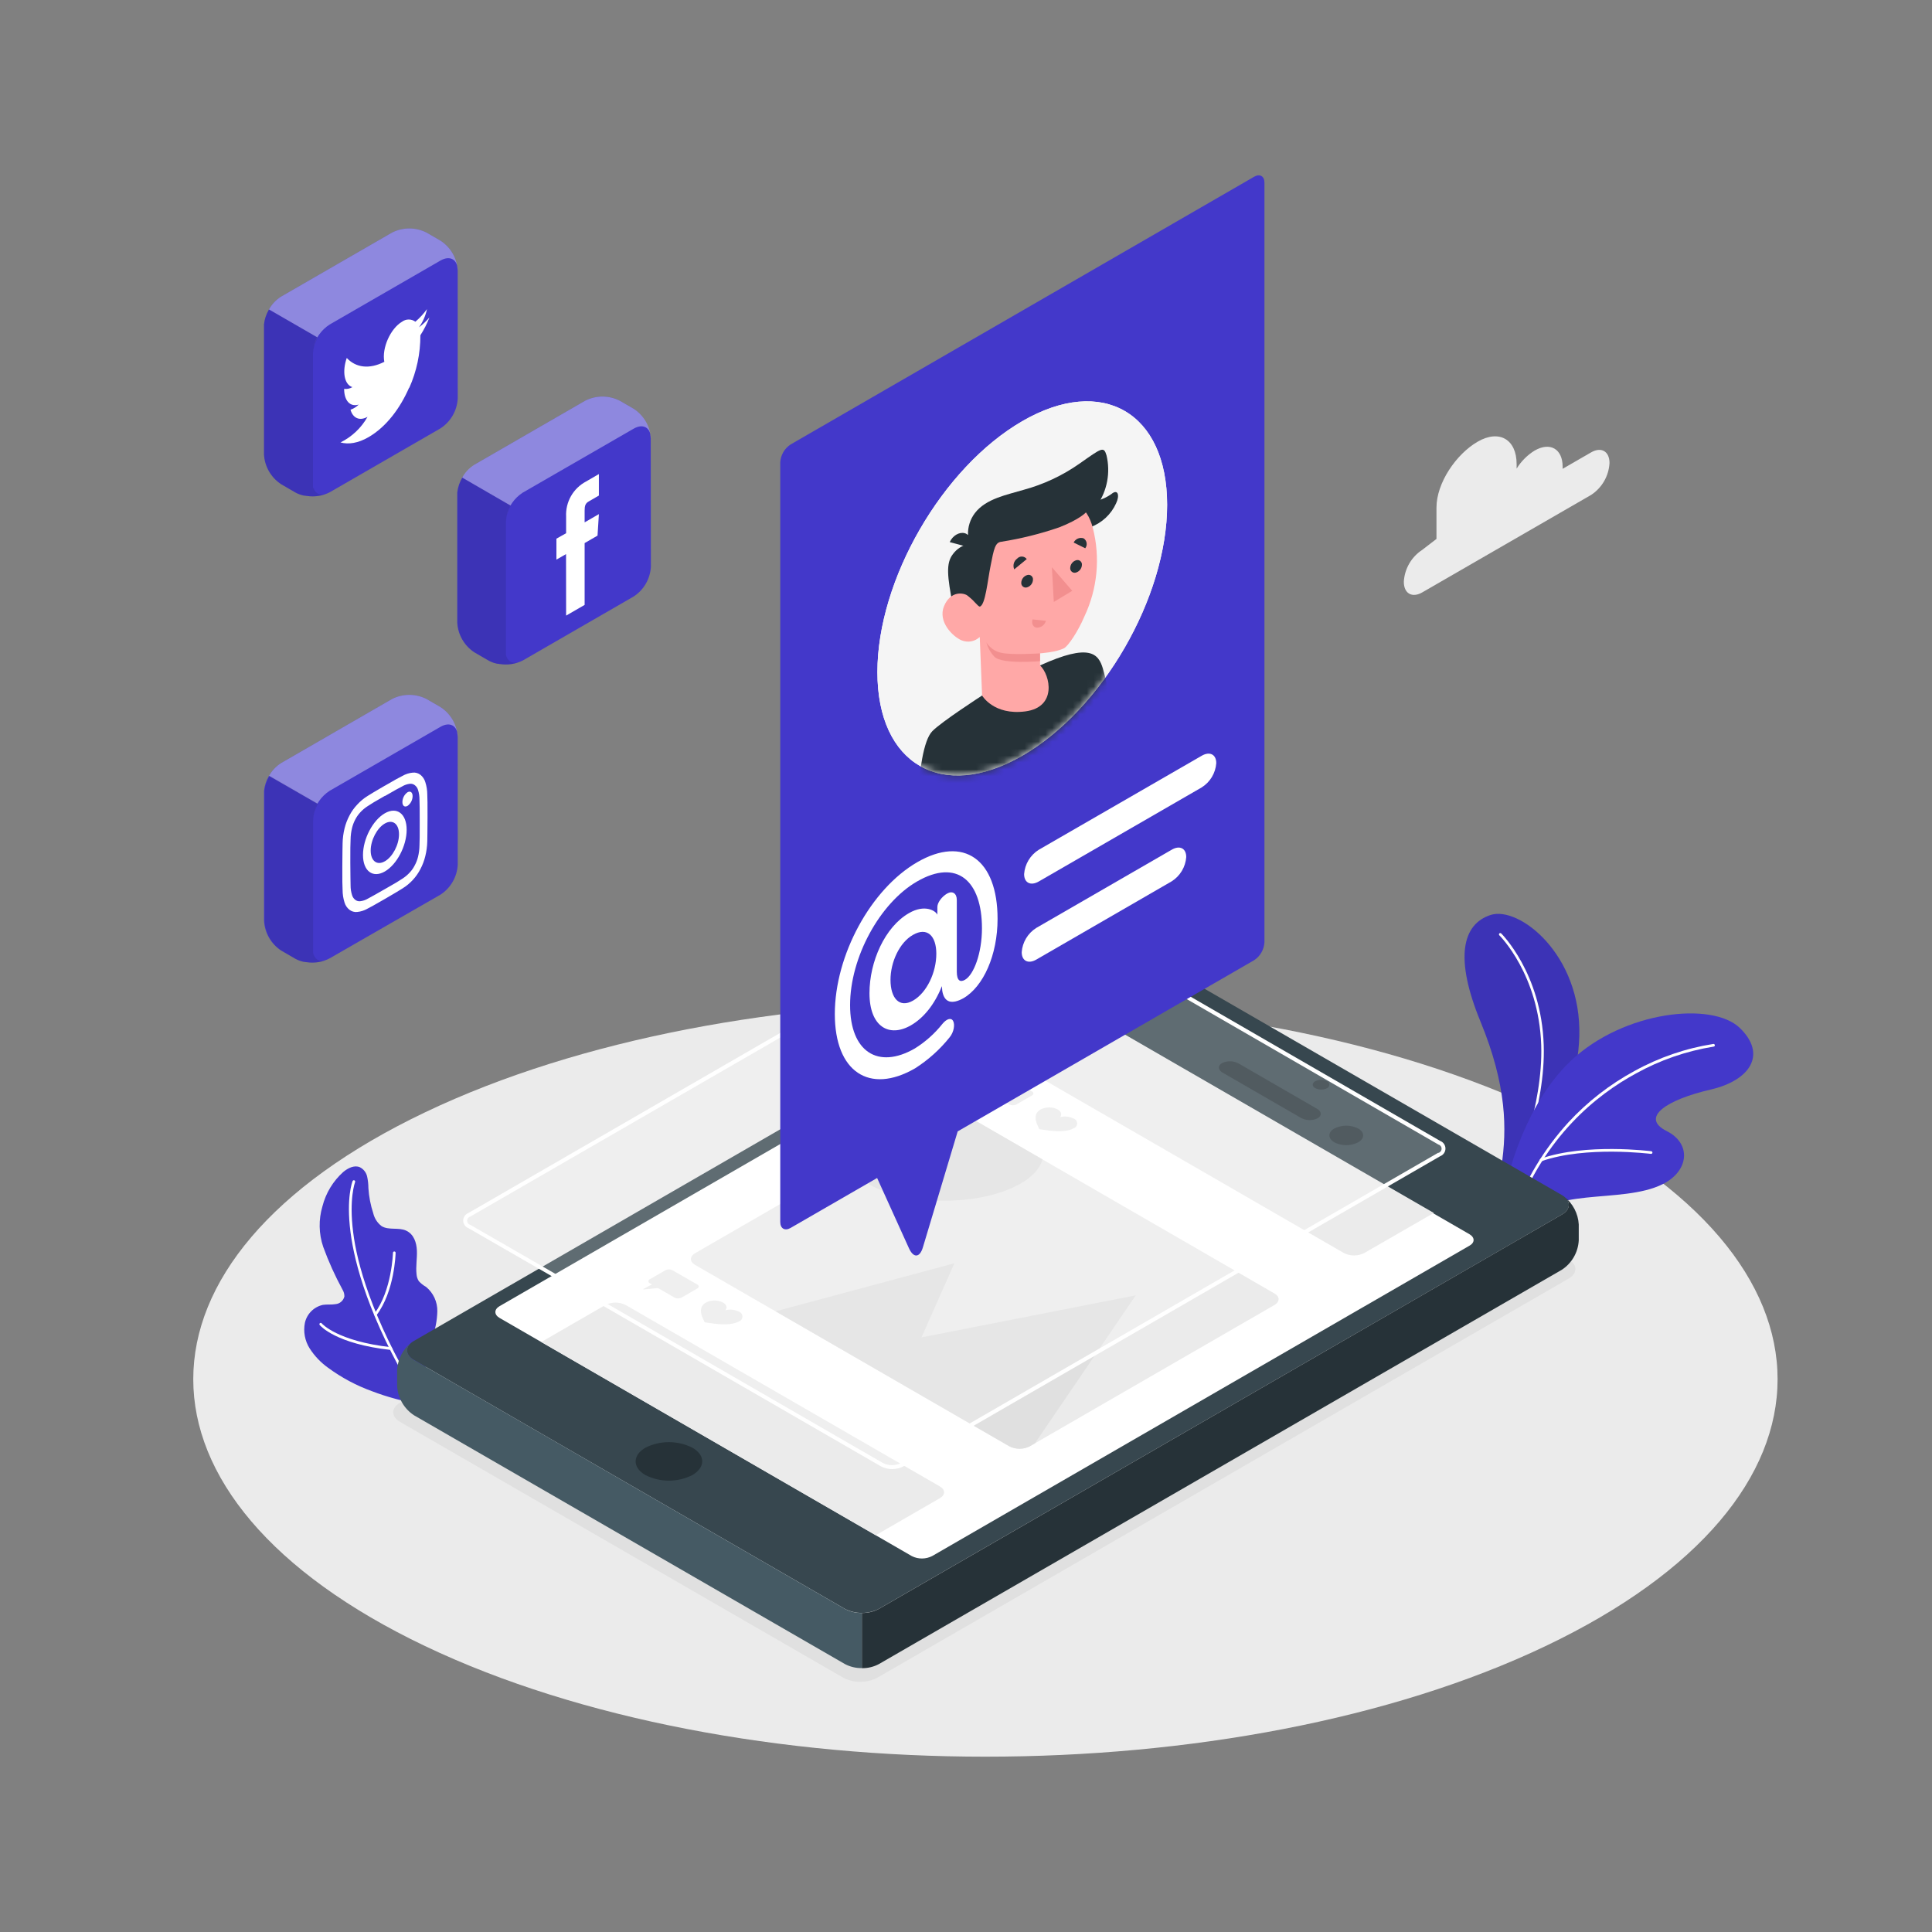 <svg width="280" height="280" viewBox="0 0 280 280" fill="none" xmlns="http://www.w3.org/2000/svg">
<rect x="0" y="0" width="280" height="280" fill="#808080" stroke="none"/>
<path d="M61.6 238.56C106.456 259.935 179.144 259.935 224 238.56C268.856 217.185 268.8 182.56 224 161.185C179.2 139.809 106.478 139.815 61.645 161.185C16.811 182.554 16.8 217.196 61.6 238.56Z" fill="#EBEBEB"/>
<path d="M206.124 79.689L208.185 78.104V73.568C208.185 69.978 211.047 65.806 214.16 64.008C217.274 62.211 219.8 63.667 219.8 67.262V67.917C220.454 66.855 221.348 65.959 222.409 65.302C224.649 64.008 226.469 65.056 226.469 67.643V67.945L230.591 65.565C232.064 64.714 233.262 65.403 233.262 67.105C233.211 68.032 232.943 68.934 232.479 69.737C232.015 70.541 231.368 71.224 230.591 71.731L206.124 85.854C204.652 86.705 203.453 86.016 203.453 84.314C203.504 83.388 203.772 82.486 204.236 81.682C204.7 80.879 205.347 80.195 206.124 79.689Z" fill="#EBEBEB"/>
<path d="M58.291 202.967C58 202.916 57.692 202.827 57.345 202.737C56.175 202.423 55.021 202.049 53.889 201.617C51.632 200.798 49.503 199.661 47.567 198.24C46.505 197.485 45.597 196.535 44.89 195.44C44.184 194.332 43.933 192.994 44.19 191.705C44.333 191.069 44.654 190.487 45.116 190.028C45.579 189.568 46.163 189.251 46.8 189.112C47.399 189.017 48.021 189.112 48.62 189.006C48.927 188.981 49.218 188.86 49.45 188.658C49.683 188.457 49.845 188.186 49.913 187.886C49.916 187.543 49.823 187.205 49.645 186.912C48.557 184.919 47.621 182.846 46.845 180.712C46.195 178.808 46.156 176.749 46.733 174.821C47.222 172.903 48.271 171.175 49.745 169.854C50.417 169.294 51.347 168.812 52.159 169.165C52.417 169.297 52.644 169.482 52.824 169.709C53.004 169.936 53.132 170.2 53.201 170.481C53.326 171.044 53.39 171.618 53.391 172.195C53.471 173.435 53.708 174.66 54.097 175.84C54.27 176.578 54.694 177.233 55.295 177.694C56.337 178.344 57.77 177.834 58.879 178.36C59.988 178.887 60.369 180.096 60.419 181.239C60.469 182.381 60.24 183.535 60.369 184.672C60.391 185.03 60.505 185.377 60.699 185.68C61.007 186.01 61.364 186.291 61.757 186.514C62.274 186.941 62.688 187.479 62.969 188.088C63.25 188.696 63.391 189.36 63.381 190.031C63.347 191.37 63.092 192.695 62.625 193.951C62.111 195.707 61.737 197.501 61.505 199.316C61.323 200.428 60.852 201.472 60.139 202.345C59.928 202.621 59.639 202.827 59.31 202.938C58.981 203.048 58.626 203.059 58.291 202.967Z" fill="#4338CA"/>
<path d="M60.151 202.037C60.118 202.037 60.085 202.028 60.057 202.011C60.028 201.995 60.005 201.971 59.988 201.942C53.453 190.921 51.387 183.16 50.799 178.585C50.155 173.601 51.062 171.265 51.101 171.17C51.11 171.147 51.124 171.125 51.141 171.107C51.159 171.089 51.18 171.074 51.203 171.064C51.226 171.054 51.251 171.048 51.276 171.048C51.302 171.047 51.327 171.052 51.35 171.061C51.374 171.07 51.395 171.084 51.413 171.101C51.432 171.119 51.446 171.14 51.456 171.163C51.467 171.186 51.472 171.211 51.473 171.236C51.473 171.262 51.469 171.287 51.459 171.31C51.459 171.349 50.552 173.696 51.185 178.59C51.745 183.121 53.839 190.815 60.319 201.752C60.332 201.773 60.34 201.797 60.344 201.823C60.348 201.848 60.346 201.873 60.34 201.898C60.334 201.922 60.323 201.945 60.308 201.965C60.292 201.985 60.273 202.002 60.251 202.015C60.22 202.03 60.185 202.038 60.151 202.037Z" fill="white"/>
<path d="M56.656 195.647C48.693 194.774 46.442 192.158 46.346 192.046C46.311 192.011 46.291 191.962 46.291 191.912C46.291 191.862 46.311 191.813 46.346 191.778C46.364 191.759 46.385 191.745 46.408 191.735C46.431 191.725 46.456 191.72 46.481 191.72C46.506 191.72 46.531 191.725 46.554 191.735C46.577 191.745 46.598 191.759 46.615 191.778C46.615 191.806 48.889 194.387 56.667 195.244C56.713 195.252 56.754 195.276 56.784 195.311C56.814 195.346 56.83 195.391 56.83 195.437C56.83 195.484 56.814 195.528 56.784 195.564C56.754 195.599 56.713 195.623 56.667 195.63L56.656 195.647Z" fill="white"/>
<path d="M54.411 190.686C54.368 190.686 54.327 190.672 54.293 190.647C54.273 190.632 54.256 190.612 54.244 190.591C54.231 190.569 54.223 190.545 54.22 190.52C54.217 190.495 54.219 190.469 54.226 190.445C54.233 190.421 54.244 190.398 54.26 190.378C56.785 187.057 56.948 181.614 56.953 181.558C56.953 181.533 56.958 181.508 56.968 181.485C56.978 181.462 56.993 181.441 57.011 181.423C57.03 181.406 57.051 181.393 57.075 181.384C57.099 181.376 57.124 181.372 57.149 181.373C57.174 181.373 57.199 181.378 57.223 181.388C57.246 181.398 57.267 181.413 57.284 181.431C57.301 181.45 57.315 181.471 57.323 181.495C57.332 181.519 57.336 181.544 57.334 181.569C57.334 181.799 57.166 187.169 54.568 190.608C54.549 190.632 54.526 190.652 54.498 190.665C54.471 190.679 54.441 190.686 54.411 190.686Z" fill="white"/>
<path d="M217.617 168.93C218.39 163.722 218.401 157.366 214.576 148.081C210.752 138.796 211.939 133.93 216.038 132.603C220.137 131.276 229.22 138.326 228.884 150.181C228.554 161.628 220.82 171.08 220.82 171.08L217.617 168.93Z" fill="#4338CA"/>
<path opacity="0.1" d="M217.617 168.93C218.39 163.722 218.401 157.366 214.576 148.081C210.752 138.796 211.939 133.93 216.038 132.603C220.137 131.276 229.22 138.326 228.884 150.181C228.554 161.628 220.82 171.08 220.82 171.08L217.617 168.93Z" fill="black"/>
<path d="M219.616 170.464C219.592 170.469 219.567 170.469 219.543 170.464C219.52 170.455 219.498 170.441 219.48 170.423C219.462 170.405 219.447 170.384 219.438 170.36C219.429 170.337 219.424 170.311 219.425 170.286C219.426 170.26 219.432 170.235 219.443 170.212C219.482 170.117 223.671 160.334 223.363 151.452C223.015 141.232 217.354 135.61 217.298 135.554C217.28 135.536 217.265 135.515 217.256 135.492C217.246 135.469 217.241 135.444 217.24 135.419C217.24 135.393 217.245 135.368 217.254 135.345C217.264 135.322 217.277 135.3 217.295 135.282C217.313 135.264 217.334 135.25 217.357 135.24C217.38 135.23 217.405 135.225 217.43 135.225C217.456 135.224 217.481 135.229 217.504 135.238C217.527 135.248 217.549 135.262 217.567 135.279C217.623 135.335 223.391 141.053 223.727 151.441C224.035 160.401 219.807 170.268 219.773 170.363C219.757 170.392 219.735 170.416 219.707 170.434C219.68 170.451 219.649 170.462 219.616 170.464Z" fill="white"/>
<path d="M217.84 173.55C217.84 173.55 220.001 160.962 227.673 153.726C235.345 146.491 248.136 145.114 252.145 148.978C256.155 152.842 253.585 156.599 247.934 157.904C241.55 159.377 237.636 161.953 241.55 163.924C245.185 165.75 244.776 169.709 240.99 171.607C234.942 174.642 224.022 171.753 221.39 177.722L217.84 173.55Z" fill="#4338CA"/>
<path d="M219.465 176.216H219.403C219.355 176.198 219.316 176.162 219.295 176.116C219.273 176.07 219.269 176.018 219.286 175.969C221.054 171.047 223.78 166.523 227.305 162.658C230.068 159.67 233.303 157.156 236.881 155.216C240.436 153.254 244.305 151.927 248.316 151.296C248.367 151.291 248.418 151.307 248.458 151.339C248.498 151.372 248.523 151.418 248.529 151.469C248.532 151.494 248.53 151.52 248.523 151.544C248.517 151.568 248.505 151.591 248.489 151.611C248.474 151.631 248.454 151.647 248.432 151.659C248.41 151.672 248.386 151.679 248.361 151.682C244.391 152.32 240.562 153.646 237.049 155.602C231.449 158.643 223.85 164.674 219.633 176.126C219.614 176.154 219.589 176.176 219.56 176.192C219.531 176.208 219.498 176.216 219.465 176.216Z" fill="white"/>
<path d="M223.357 168.297C223.317 168.297 223.277 168.285 223.244 168.262C223.211 168.239 223.186 168.206 223.172 168.168C223.156 168.12 223.159 168.067 223.181 168.021C223.203 167.975 223.242 167.939 223.29 167.922C229.836 165.637 239.222 166.835 239.317 166.846C239.342 166.85 239.366 166.858 239.388 166.871C239.41 166.883 239.429 166.9 239.444 166.92C239.46 166.94 239.471 166.963 239.478 166.987C239.484 167.012 239.486 167.037 239.482 167.062C239.479 167.087 239.471 167.111 239.458 167.133C239.446 167.155 239.429 167.174 239.409 167.189C239.389 167.205 239.366 167.216 239.342 167.222C239.317 167.229 239.292 167.231 239.267 167.227C239.177 167.227 229.876 166.029 223.419 168.286C223.4 168.295 223.378 168.299 223.357 168.297Z" fill="white"/>
<path d="M66.333 39.199C66.286 38.334 66.036 37.493 65.603 36.743C65.17 35.992 64.566 35.355 63.841 34.882L61.808 33.706C61.036 33.314 60.182 33.109 59.316 33.109C58.45 33.109 57.596 33.314 56.824 33.706L40.746 42.985C39.98 43.466 39.355 44.14 38.932 44.939C38.568 45.574 38.339 46.278 38.26 47.006C38.26 47.106 38.26 47.207 38.26 47.308V65.867C38.307 66.732 38.558 67.574 38.992 68.324C39.426 69.074 40.031 69.712 40.757 70.184L42.785 71.36L43.042 71.495L43.137 71.534L43.311 71.606L43.445 71.657L43.591 71.707L43.753 71.752L43.877 71.786L44.067 71.831H44.162L44.392 71.87H44.437C45.585 72.058 46.763 71.871 47.797 71.338L63.841 62.081C64.567 61.607 65.172 60.969 65.606 60.218C66.04 59.467 66.291 58.624 66.338 57.758L66.333 39.199Z" fill="#4338CA"/>
<path opacity="0.4" d="M45.999 48.904C45.711 49.381 45.496 49.898 45.36 50.438C45.695 49.039 46.555 47.822 47.763 47.039L63.84 37.76C65.218 36.965 66.338 37.609 66.338 39.199C66.291 38.334 66.04 37.492 65.606 36.742C65.172 35.992 64.567 35.354 63.84 34.882L61.808 33.706C61.035 33.314 60.182 33.109 59.316 33.109C58.45 33.109 57.596 33.314 56.824 33.706L40.746 42.985C39.98 43.466 39.355 44.14 38.932 44.939L38.982 44.85L45.999 48.904Z" fill="white"/>
<path opacity="0.1" d="M47.248 71.595L47.13 71.629L46.929 71.668H46.738H46.542C46.311 71.651 46.089 71.567 45.904 71.427L45.814 71.343L45.764 71.298L45.697 71.214L45.641 71.142L45.585 71.052L45.534 70.962C45.534 70.962 45.534 70.901 45.495 70.867C45.478 70.833 45.463 70.797 45.45 70.761L45.361 70.671V70.559C45.361 70.526 45.361 70.492 45.361 70.458C45.358 70.404 45.358 70.35 45.361 70.296C45.358 70.266 45.358 70.236 45.361 70.206C45.361 70.122 45.361 70.033 45.361 69.938V51.362C45.361 51.162 45.378 50.961 45.411 50.763C45.411 50.69 45.411 50.612 45.456 50.539V50.45C45.584 49.91 45.792 49.393 46.072 48.915L38.982 44.85L38.932 44.939C38.568 45.574 38.339 46.278 38.26 47.006C38.26 47.106 38.26 47.207 38.26 47.308V65.866C38.307 66.732 38.558 67.574 38.992 68.324C39.426 69.074 40.031 69.712 40.757 70.184L42.785 71.36L43.042 71.494L43.137 71.534L43.311 71.606L43.445 71.657L43.591 71.707L43.753 71.752L43.877 71.786L44.067 71.83H44.162L44.392 71.87H44.437C45.382 72.013 46.348 71.919 47.248 71.595Z" fill="black"/>
<path d="M59.31 56.218C60.384 53.819 60.934 51.219 60.923 48.591C61.447 47.777 61.888 46.912 62.239 46.009C61.787 46.539 61.278 47.018 60.721 47.437C61.286 46.648 61.681 45.75 61.88 44.8C61.396 45.474 60.832 46.087 60.2 46.625C59.921 46.418 59.583 46.306 59.234 46.306C58.886 46.306 58.548 46.418 58.269 46.625C56.589 47.611 55.312 50.456 55.698 52.438C53.503 53.558 51.554 53.278 50.255 51.878C49.56 53.861 49.897 55.742 51.072 56.106C50.713 56.322 50.291 56.411 49.874 56.358C49.874 58.038 50.72 59.029 51.991 58.632C51.654 58.967 51.246 59.224 50.798 59.382C51.134 60.586 52.108 61.062 53.268 60.407C52.365 62.012 50.999 63.306 49.348 64.12C50.513 64.445 51.901 64.226 53.397 63.364C56.006 61.857 58.011 59.13 59.293 56.179" fill="white"/>
<path d="M66.333 106.775C66.283 105.914 66.031 105.076 65.598 104.33C65.165 103.584 64.563 102.95 63.841 102.479L61.808 101.303C61.036 100.911 60.182 100.707 59.316 100.707C58.45 100.707 57.596 100.911 56.824 101.303L40.752 110.583C39.986 111.064 39.361 111.738 38.938 112.537C38.573 113.172 38.345 113.876 38.266 114.603C38.266 114.704 38.266 114.805 38.266 114.906V133.464C38.315 134.324 38.565 135.161 38.995 135.907C39.426 136.653 40.026 137.287 40.746 137.759L42.774 138.935L43.031 139.064L43.126 139.109L43.3 139.182L43.434 139.232L43.58 139.283L43.742 139.327L43.866 139.361L44.056 139.406H44.151L44.381 139.445H44.426C45.577 139.625 46.755 139.428 47.786 138.885L63.841 129.656C64.567 129.182 65.172 128.544 65.606 127.793C66.04 127.042 66.291 126.199 66.338 125.333L66.333 106.775Z" fill="#4338CA"/>
<path opacity="0.4" d="M45.999 116.479C45.719 116.958 45.511 117.475 45.383 118.014C45.712 116.618 46.564 115.401 47.763 114.615L63.841 105.335C65.218 104.54 66.338 105.184 66.338 106.775C66.287 105.913 66.035 105.076 65.601 104.33C65.167 103.583 64.564 102.95 63.841 102.479L61.808 101.303C61.036 100.911 60.182 100.707 59.316 100.707C58.45 100.707 57.596 100.911 56.824 101.303L40.752 110.583C39.986 111.064 39.361 111.738 38.938 112.537L38.988 112.447L45.999 116.479Z" fill="white"/>
<path opacity="0.1" d="M47.248 139.171L47.131 139.205C47.065 139.225 46.997 139.24 46.929 139.249H46.739H46.543C46.311 139.232 46.089 139.149 45.904 139.009L45.815 138.925L45.764 138.88L45.697 138.79L45.641 138.723L45.585 138.633L45.535 138.544C45.535 138.51 45.535 138.482 45.495 138.449C45.477 138.413 45.462 138.375 45.451 138.337L45.417 138.241L45.383 138.107C45.383 138.107 45.383 138.045 45.383 138.012C45.38 137.958 45.38 137.903 45.383 137.849C45.38 137.82 45.38 137.79 45.383 137.76C45.383 137.676 45.383 137.581 45.383 137.485V118.938C45.384 118.737 45.401 118.537 45.434 118.339C45.434 118.261 45.434 118.188 45.479 118.115V118.025C45.607 117.486 45.815 116.969 46.095 116.491L39.078 112.437L39.028 112.526C38.663 113.161 38.434 113.865 38.355 114.593C38.355 114.693 38.355 114.794 38.355 114.895V133.453C38.393 134.307 38.628 135.141 39.043 135.889C39.458 136.636 40.041 137.277 40.747 137.76L42.774 138.936L43.032 139.065L43.127 139.109L43.3 139.182L43.435 139.233L43.58 139.283L43.743 139.328L43.866 139.361L44.056 139.406H44.151L44.381 139.445H44.426C45.375 139.591 46.345 139.497 47.248 139.171Z" fill="black"/>
<path d="M55.799 115.359C57.446 114.407 57.642 114.306 58.291 113.97C58.633 113.765 59.015 113.635 59.411 113.59C59.665 113.564 59.918 113.638 60.117 113.797C60.341 113.967 60.504 114.204 60.582 114.474C60.726 114.929 60.798 115.403 60.794 115.88C60.822 116.726 60.828 117 60.828 119.178C60.828 121.357 60.828 121.631 60.794 122.538C60.785 123.093 60.713 123.646 60.582 124.185C60.48 124.607 60.324 125.013 60.117 125.394C59.931 125.768 59.694 126.113 59.411 126.419C59.082 126.782 58.705 127.098 58.291 127.36C57.642 127.774 57.446 127.92 55.799 128.844C54.153 129.768 53.962 129.902 53.313 130.238C52.971 130.442 52.589 130.57 52.193 130.614C51.938 130.64 51.683 130.565 51.482 130.406C51.261 130.235 51.1 129.997 51.023 129.729C50.879 129.276 50.807 128.804 50.81 128.329C50.81 127.478 50.77 127.209 50.77 125.03C50.77 122.852 50.77 122.572 50.81 121.67C50.818 121.104 50.889 120.541 51.023 119.99C51.125 119.57 51.28 119.164 51.482 118.781C51.672 118.409 51.911 118.065 52.193 117.756C52.521 117.392 52.898 117.075 53.313 116.815C53.962 116.401 54.158 116.255 55.799 115.331M55.799 113.853C54.119 114.816 53.918 114.973 53.263 115.365C52.709 115.711 52.206 116.131 51.767 116.614C51.322 117.083 50.946 117.613 50.647 118.187C50.335 118.777 50.096 119.404 49.936 120.052C49.762 120.76 49.666 121.485 49.651 122.214C49.651 123.104 49.611 123.39 49.611 125.618C49.611 127.847 49.611 128.127 49.651 128.978C49.651 129.6 49.747 130.218 49.936 130.81C50.06 131.222 50.309 131.586 50.647 131.851C50.965 132.099 51.367 132.214 51.767 132.17C52.294 132.118 52.804 131.954 53.263 131.689C53.918 131.347 54.125 131.235 55.799 130.272C57.474 129.309 57.681 129.152 58.342 128.754C59.443 128.073 60.337 127.105 60.929 125.954C61.24 125.364 61.477 124.738 61.635 124.09C61.811 123.384 61.909 122.661 61.926 121.934C61.926 121.038 61.959 120.752 61.959 118.523C61.959 116.294 61.959 116.02 61.926 115.163C61.925 114.543 61.827 113.927 61.635 113.338C61.511 112.925 61.265 112.56 60.929 112.29C60.611 112.044 60.209 111.931 59.809 111.977C59.281 112.026 58.771 112.191 58.314 112.458C57.653 112.794 57.446 112.906 55.771 113.875M55.771 117.868C54.024 118.876 52.607 121.581 52.607 123.91C52.607 126.24 54.024 127.31 55.771 126.302C57.519 125.294 58.935 122.589 58.935 120.259C58.935 117.93 57.519 116.86 55.771 117.868ZM55.771 124.823C54.651 125.478 53.722 124.784 53.722 123.272C53.722 121.76 54.64 120.002 55.771 119.352C56.903 118.702 57.827 119.391 57.827 120.909C57.827 122.426 56.908 124.174 55.771 124.829M59.798 115.382C59.798 114.822 59.467 114.586 59.059 114.822C58.833 114.983 58.648 115.196 58.52 115.442C58.392 115.688 58.323 115.961 58.319 116.238C58.319 116.798 58.65 117.028 59.059 116.798C59.283 116.637 59.468 116.426 59.596 116.181C59.724 115.936 59.793 115.664 59.798 115.387" fill="white"/>
<path d="M94.31 63.565C94.267 62.702 94.02 61.861 93.591 61.111C93.162 60.361 92.562 59.722 91.841 59.247L89.808 58.071C89.035 57.679 88.18 57.475 87.313 57.475C86.446 57.475 85.592 57.679 84.818 58.071L68.746 67.35C68.067 67.801 67.493 68.394 67.065 69.088C66.636 69.782 66.364 70.561 66.266 71.371C66.266 71.472 66.266 71.573 66.266 71.673V90.232C66.312 91.097 66.562 91.939 66.995 92.689C67.428 93.439 68.032 94.077 68.758 94.549L70.79 95.725L71.048 95.86L71.143 95.899L71.317 95.972L71.446 96.022L71.597 96.073L71.754 96.117L71.882 96.151L72.073 96.196H72.168L72.398 96.235H72.442C73.591 96.423 74.769 96.236 75.802 95.703L91.841 86.446C92.567 85.972 93.171 85.334 93.604 84.582C94.037 83.831 94.286 82.989 94.333 82.123L94.31 63.565Z" fill="#4338CA"/>
<path opacity="0.4" d="M73.982 73.269C73.703 73.749 73.494 74.265 73.361 74.804C73.691 73.407 74.545 72.19 75.746 71.405L91.841 62.125C93.218 61.33 94.333 61.974 94.333 63.565C94.286 62.7 94.037 61.858 93.603 61.108C93.17 60.357 92.567 59.72 91.841 59.247L89.808 58.071C89.035 57.679 88.18 57.475 87.313 57.475C86.446 57.475 85.591 57.679 84.818 58.071L68.746 67.35C67.984 67.833 67.36 68.507 66.938 69.305L66.982 69.215L73.982 73.269Z" fill="white"/>
<path opacity="0.1" d="M75.231 95.961L75.108 95.995C75.044 96.015 74.978 96.03 74.912 96.039H74.727H74.48C74.251 96.022 74.031 95.938 73.848 95.799L73.758 95.715L73.708 95.67L73.635 95.58L73.584 95.513C73.562 95.485 73.544 95.455 73.528 95.423L73.478 95.334C73.478 95.306 73.478 95.272 73.433 95.239L73.394 95.132L73.36 95.031C73.36 94.99 73.349 94.945 73.327 94.897C73.324 94.865 73.324 94.833 73.327 94.802C73.324 94.748 73.324 94.694 73.327 94.639C73.324 94.61 73.324 94.579 73.327 94.55C73.321 94.46 73.321 94.371 73.327 94.281V75.728C73.33 75.528 73.347 75.327 73.377 75.129C73.377 75.051 73.377 74.978 73.416 74.905C73.419 74.875 73.419 74.845 73.416 74.815C73.549 74.277 73.759 73.76 74.038 73.281L67.016 69.227L66.971 69.316C66.604 69.95 66.375 70.654 66.299 71.383C66.299 71.483 66.299 71.584 66.299 71.685V90.243C66.345 91.108 66.595 91.95 67.028 92.7C67.461 93.451 68.065 94.088 68.791 94.561L70.824 95.737L71.081 95.871L71.176 95.911L71.35 95.983L71.479 96.034L71.63 96.084L71.787 96.129L71.916 96.163L72.106 96.207H72.201L72.431 96.247H72.476C73.404 96.377 74.349 96.279 75.231 95.961Z" fill="black"/>
<path d="M82.046 89.218L84.729 87.667V78.707L86.599 77.626L86.795 74.512L84.729 75.705V73.997C84.729 73.291 84.835 72.95 85.345 72.659L86.795 71.819V68.705L84.941 69.78C84.024 70.264 83.264 70.999 82.752 71.9C82.239 72.801 81.994 73.83 82.046 74.865V77.279L80.641 78.068V81.103L82.035 80.303L82.046 89.218Z" fill="white"/>
<path d="M57.994 206.08L122.243 243.164C122.998 243.547 123.833 243.747 124.679 243.747C125.526 243.747 126.36 243.547 127.115 243.164L227.31 185.321C228.654 184.543 228.654 183.288 227.31 182.521L163.062 145.416C162.308 145.032 161.474 144.832 160.628 144.832C159.783 144.832 158.949 145.032 158.195 145.416L57.994 203.28C56.65 204.042 56.65 205.296 57.994 206.08Z" fill="#E0E0E0"/>
<path d="M60.017 197.12L122.445 233.167C123.208 233.554 124.051 233.755 124.907 233.755C125.762 233.755 126.605 233.554 127.368 233.167L226.348 176.03C227.709 175.246 227.709 173.975 226.348 173.191L163.913 137.144C163.151 136.757 162.308 136.556 161.452 136.556C160.597 136.556 159.754 136.757 158.991 137.144L60.017 194.32C58.656 195.076 58.656 196.347 60.017 197.12Z" fill="#37474F"/>
<path d="M122.446 233.178L60.017 197.12C58.801 196.42 58.673 195.328 59.63 194.544C59.022 195.026 58.522 195.632 58.164 196.321C57.806 197.01 57.598 197.767 57.553 198.542V200.855C57.599 201.71 57.847 202.542 58.275 203.283C58.703 204.025 59.3 204.655 60.017 205.122L122.446 241.164C123.203 241.567 124.052 241.769 124.91 241.752V233.766C124.052 233.783 123.203 233.581 122.446 233.178Z" fill="#455A64"/>
<path d="M226.347 184.027C227.063 183.56 227.659 182.931 228.086 182.19C228.513 181.45 228.759 180.619 228.805 179.765V177.453C228.76 176.677 228.552 175.92 228.194 175.231C227.836 174.542 227.336 173.936 226.727 173.454C227.685 174.238 227.562 175.33 226.347 176.03L127.367 233.178C126.61 233.58 125.764 233.782 124.908 233.766V241.763C125.764 241.779 126.61 241.577 127.367 241.175L226.347 184.027Z" fill="#263238"/>
<path d="M93.52 213.768C94.579 214.307 95.75 214.588 96.939 214.588C98.127 214.588 99.298 214.307 100.357 213.768C102.244 212.648 102.244 210.912 100.357 209.82C99.297 209.285 98.126 209.006 96.939 209.006C95.751 209.006 94.58 209.285 93.52 209.82C91.655 210.912 91.655 212.682 93.52 213.768Z" fill="#263238"/>
<path d="M132.16 225.529L72.402 191.005C71.59 190.534 71.59 189.767 72.402 189.297L150.242 144.34C150.699 144.108 151.205 143.987 151.718 143.987C152.23 143.987 152.736 144.108 153.193 144.34L212.951 178.864C213.768 179.334 213.768 180.096 212.951 180.544L135.111 225.506C134.655 225.741 134.151 225.866 133.638 225.87C133.125 225.874 132.619 225.757 132.16 225.529Z" fill="white"/>
<path d="M190.613 157.702C190.881 157.838 191.178 157.908 191.478 157.908C191.779 157.908 192.075 157.838 192.344 157.702C192.437 157.656 192.515 157.584 192.57 157.496C192.625 157.407 192.654 157.305 192.654 157.201C192.654 157.097 192.625 156.995 192.57 156.907C192.515 156.818 192.437 156.746 192.344 156.7C192.075 156.565 191.779 156.494 191.478 156.494C191.178 156.494 190.881 156.565 190.613 156.7C190.132 156.974 190.132 157.422 190.613 157.702Z" fill="#263238"/>
<path d="M193.38 165.553C193.917 165.824 194.51 165.965 195.111 165.965C195.712 165.965 196.304 165.824 196.841 165.553C197.799 164.993 197.799 164.102 196.841 163.554C196.305 163.28 195.712 163.138 195.111 163.138C194.509 163.138 193.916 163.28 193.38 163.554C192.423 164.08 192.423 164.998 193.38 165.553Z" fill="#263238"/>
<path d="M190.96 162.07C191.599 161.706 191.565 161.09 190.882 160.698L179.491 154.118C179.125 153.923 178.718 153.818 178.304 153.81C177.889 153.802 177.479 153.892 177.106 154.073C176.467 154.442 176.501 155.058 177.184 155.45L188.575 162.03C188.941 162.224 189.348 162.328 189.763 162.335C190.177 162.342 190.587 162.251 190.96 162.07Z" fill="#263238"/>
<path d="M149.234 153.625C148.417 154.096 148.417 154.857 149.234 155.305L194.762 181.597C195.221 181.829 195.727 181.95 196.241 181.95C196.754 181.95 197.261 181.829 197.719 181.597L207.799 175.79L159.314 147.79L149.234 153.625Z" fill="#EBEBEB"/>
<path d="M149.57 158.188L145.936 156.094C145.784 156.017 145.616 155.977 145.446 155.977C145.275 155.977 145.107 156.017 144.956 156.094L142.665 157.416C142.391 157.572 142.391 157.824 142.665 157.976L142.979 158.16L141.82 158.776C141.685 158.849 141.696 158.894 141.853 158.883L143.892 158.687L146.3 160.076C146.453 160.151 146.622 160.19 146.792 160.19C146.963 160.19 147.132 160.151 147.285 160.076L149.57 158.754C149.627 158.732 149.677 158.694 149.712 158.643C149.747 158.593 149.765 158.533 149.765 158.471C149.765 158.41 149.747 158.35 149.712 158.299C149.677 158.249 149.627 158.21 149.57 158.188Z" fill="#EBEBEB"/>
<path d="M150.641 163.654L150.372 163.094C150.025 162.361 149.812 161.364 150.82 160.787C151.202 160.594 151.624 160.493 152.052 160.493C152.48 160.493 152.902 160.594 153.284 160.787C153.811 161.09 153.928 161.543 153.637 161.907C154.291 161.728 154.988 161.8 155.591 162.109C155.741 162.157 155.871 162.252 155.964 162.379C156.056 162.507 156.106 162.66 156.106 162.817C156.106 162.975 156.056 163.128 155.964 163.255C155.871 163.382 155.741 163.477 155.591 163.526C154.606 164.086 152.881 163.985 151.61 163.789L150.641 163.654Z" fill="#EBEBEB"/>
<path d="M100.744 183.322L146.278 209.614C146.736 209.846 147.242 209.967 147.756 209.967C148.27 209.967 148.776 209.846 149.234 209.614L184.694 189.135C185.506 188.665 185.506 187.903 184.694 187.455L139.16 161.141C138.702 160.909 138.195 160.788 137.682 160.788C137.168 160.788 136.662 160.909 136.203 161.141L100.744 181.62C99.927 182.09 99.927 182.852 100.744 183.322Z" fill="#EBEBEB"/>
<path d="M101.093 186.184L97.441 184.084C97.288 184.009 97.119 183.97 96.949 183.97C96.778 183.97 96.609 184.009 96.456 184.084L94.165 185.406C94.11 185.428 94.062 185.467 94.029 185.517C93.995 185.567 93.977 185.625 93.977 185.686C93.977 185.746 93.995 185.804 94.029 185.854C94.062 185.904 94.11 185.943 94.165 185.966L94.485 186.15L93.325 186.761C93.185 186.834 93.202 186.884 93.325 186.867L95.364 186.677L97.772 188.066C97.925 188.141 98.094 188.18 98.265 188.18C98.435 188.18 98.604 188.141 98.757 188.066L101.048 186.738C101.106 186.722 101.158 186.688 101.196 186.641C101.235 186.594 101.258 186.537 101.263 186.477C101.268 186.416 101.254 186.356 101.223 186.304C101.193 186.251 101.147 186.21 101.093 186.184Z" fill="#EBEBEB"/>
<path d="M102.134 191.643L101.87 191.083C101.518 190.35 101.31 189.353 102.318 188.771C102.699 188.577 103.121 188.477 103.548 188.477C103.975 188.477 104.396 188.577 104.777 188.771C105.337 189.079 105.426 189.532 105.13 189.891C105.786 189.718 106.482 189.79 107.09 190.092C107.239 190.142 107.368 190.238 107.46 190.366C107.551 190.493 107.601 190.646 107.601 190.803C107.601 190.961 107.551 191.114 107.46 191.241C107.368 191.369 107.239 191.465 107.09 191.515C106.104 192.075 104.379 191.974 103.102 191.778L102.134 191.643Z" fill="#EBEBEB"/>
<path d="M87.725 189.135C88.183 188.903 88.689 188.782 89.203 188.782C89.716 188.782 90.223 188.903 90.681 189.135L136.209 215.421C137.027 215.892 137.027 216.659 136.209 217.129L126.919 222.494L78.445 194.494L87.725 189.135Z" fill="#EBEBEB"/>
<path d="M138.321 183.081L112.404 190.042L146.29 209.608C146.748 209.84 147.255 209.961 147.768 209.961C148.282 209.961 148.788 209.84 149.247 209.608L149.98 209.183L164.602 187.729L133.55 193.822L138.321 183.081Z" fill="#E0E0E0"/>
<path d="M151.082 168.029L139.16 161.141C138.701 160.909 138.195 160.788 137.681 160.788C137.168 160.788 136.661 160.909 136.203 161.141L122.875 168.841C123.485 170 124.745 171.081 126.655 172.016C132.255 174.693 141.372 174.693 146.989 172.016C149.341 170.896 150.701 169.485 151.082 168.029Z" fill="#E0E0E0"/>
<path opacity="0.2" d="M208.577 165.603L148.814 131.085C148.357 130.853 147.851 130.732 147.339 130.732C146.826 130.732 146.32 130.853 145.863 131.085L68.023 176.042C67.211 176.512 67.211 177.274 68.023 177.722L80.657 185.002L127.803 212.235C128.26 212.466 128.766 212.587 129.279 212.587C129.791 212.587 130.297 212.466 130.754 212.235L200.821 171.752L208.572 167.272C209.395 166.841 209.395 166.074 208.577 165.603Z" fill="white"/>
<path d="M208.725 165.357L159.31 136.797L148.961 130.839C148.461 130.582 147.906 130.448 147.343 130.448C146.78 130.448 146.226 130.582 145.725 130.839L67.885 175.795C67.663 175.881 67.472 176.031 67.338 176.227C67.203 176.423 67.131 176.655 67.131 176.893C67.131 177.131 67.203 177.363 67.338 177.559C67.472 177.755 67.663 177.905 67.885 177.991L80.518 185.271L127.681 212.52C128.182 212.778 128.737 212.912 129.3 212.912C129.863 212.912 130.418 212.778 130.918 212.52L200.98 172.038L208.736 167.558C208.957 167.471 209.147 167.32 209.281 167.124C209.415 166.927 209.487 166.695 209.487 166.457C209.487 166.22 209.415 165.988 209.281 165.791C209.147 165.595 208.957 165.444 208.736 165.357H208.725ZM208.439 167.065L200.683 171.545L130.621 212.027C130.207 212.234 129.749 212.342 129.286 212.342C128.822 212.342 128.365 212.234 127.95 212.027L80.804 184.8L68.176 177.52C68.041 177.486 67.921 177.407 67.836 177.297C67.751 177.187 67.704 177.052 67.704 176.913C67.704 176.773 67.751 176.638 67.836 176.528C67.921 176.418 68.041 176.339 68.176 176.305L146.016 131.348C146.431 131.142 146.888 131.035 147.351 131.035C147.815 131.035 148.272 131.142 148.687 131.348L159.041 137.312L208.456 165.872C208.591 165.907 208.71 165.985 208.796 166.095C208.881 166.205 208.927 166.34 208.927 166.48C208.927 166.619 208.881 166.754 208.796 166.864C208.71 166.974 208.591 167.053 208.456 167.087L208.439 167.065Z" fill="white"/>
<path d="M181.758 25.615C182.582 25.139 183.254 25.525 183.254 26.477V136.568C183.225 137.087 183.074 137.592 182.815 138.042C182.555 138.492 182.193 138.876 181.758 139.161L138.795 163.969L133.755 180.768C133.302 182.292 132.394 182.359 131.734 180.908L127.119 170.722L114.575 177.963C113.752 178.439 113.08 178.053 113.08 177.1V67.01C113.108 66.491 113.258 65.986 113.518 65.535C113.778 65.085 114.14 64.702 114.575 64.417L181.758 25.615Z" fill="#4338CA"/>
<path d="M176.271 110.6C176.219 111.313 176 112.004 175.632 112.616C175.263 113.228 174.755 113.744 174.148 114.123L150.544 127.753C149.374 128.425 148.422 127.949 148.422 126.678C148.475 125.966 148.695 125.276 149.063 124.664C149.432 124.052 149.939 123.535 150.544 123.156L174.159 109.531C175.324 108.853 176.271 109.335 176.271 110.6Z" fill="white"/>
<path d="M171.919 124.214C171.866 124.926 171.647 125.616 171.278 126.228C170.909 126.84 170.402 127.357 169.797 127.736L150.191 139.07C149.021 139.748 148.074 139.266 148.074 137.995C148.126 137.284 148.344 136.595 148.712 135.984C149.08 135.373 149.587 134.857 150.191 134.478L169.819 123.144C170.989 122.466 171.919 122.948 171.919 124.214Z" fill="white"/>
<path d="M136.556 143.579L136.506 142.918C135.436 145.617 133.823 147.555 132.026 148.591C128.851 150.427 126.011 148.798 126.011 143.937C126.011 139.356 128.251 134.333 131.74 132.334C134.031 131.012 135.593 131.987 135.851 132.563V131.443C135.851 130.822 136.483 129.954 137.256 129.506C138.029 129.058 138.667 129.467 138.667 130.424V140.812C138.667 142.134 139.16 142.403 139.86 141.994C141.137 141.26 142.313 138.119 142.313 134.54C142.313 127.63 138.69 124.41 132.911 127.747C127.495 130.872 123.2 138.768 123.2 145.667C123.2 152.438 127.26 155.019 132.575 151.956C134.101 151.008 135.453 149.805 136.573 148.4C137.178 147.661 137.839 147.437 138.13 147.963C138.421 148.49 138.242 149.576 137.643 150.315C136.226 152.093 134.522 153.623 132.603 154.84C125.989 158.654 120.988 155.327 120.988 146.961C120.988 138.415 126.224 128.834 132.939 124.953C139.653 121.072 144.575 124.522 144.575 133.168C144.575 138.41 142.52 143.002 139.603 144.682C137.99 145.567 136.842 145.359 136.556 143.579ZM129.058 142.005C129.058 144.682 130.357 146.149 132.339 145.007C134.322 143.864 135.699 140.93 135.699 138.225C135.699 135.621 134.372 134.305 132.311 135.492C130.357 136.601 129.058 139.44 129.058 142.005Z" fill="white"/>
<path d="M148.155 61.04C159.752 54.32 169.149 59.775 169.149 73.164C169.149 86.554 159.752 102.844 148.155 109.531C136.557 116.217 127.16 110.796 127.16 97.407C127.16 84.017 136.557 67.76 148.155 61.04Z" fill="white"/>
<path d="M148.155 61.04C159.752 54.32 169.149 59.775 169.149 73.164C169.149 86.554 159.752 102.844 148.155 109.531C136.557 116.217 127.16 110.796 127.16 97.407C127.16 84.017 136.557 67.76 148.155 61.04Z" fill="#F5F5F5"/>
<mask id="mask0_59_9123" style="mask-type:luminance" maskUnits="userSpaceOnUse" x="127" y="58" width="43" height="55">
<path d="M148.155 61.039C159.752 54.319 169.149 59.774 169.149 73.163C169.149 86.553 159.752 102.843 148.155 109.53C136.557 116.216 127.16 110.795 127.16 97.406C127.16 84.016 136.557 67.759 148.155 61.039Z" fill="white"/>
</mask>
<g mask="url(#mask0_59_9123)">
<path d="M140.498 78.819C139.536 78.986 138.677 79.52 138.102 80.309C137.071 81.636 137.284 83.529 138.102 87.79L141.288 87.303L140.498 78.819Z" fill="#263238"/>
<path d="M159.069 72.547C159.785 72.356 160.46 72.037 161.063 71.606C162.043 70.783 162.295 71.831 161.757 72.939C161.401 73.73 160.891 74.442 160.258 75.034C159.624 75.626 158.879 76.086 158.067 76.389C158.033 76.254 157.148 74.149 157.148 74.149L159.069 72.547Z" fill="#263238"/>
<path d="M142.331 100.8C142.331 100.8 136.395 104.63 135.107 105.98C133.819 107.33 133.287 111.535 132.811 116.682C132.811 116.682 139.57 119.532 150.171 114.285C160.771 109.038 161.729 104.888 161.729 104.888C161.729 104.888 160.357 98.655 159.847 96.925C159.203 94.735 157.96 93.156 150.731 96.438L142.331 100.8Z" fill="#263238"/>
<path d="M141.994 87.118C141.518 87.527 140.846 86.799 140.264 86.346C139.681 85.892 137.777 85.567 136.825 87.824C135.873 90.081 138.057 92.242 139.345 92.797C139.786 92.982 140.271 93.035 140.741 92.95C141.212 92.864 141.647 92.644 141.994 92.315L142.33 100.799C142.33 100.799 144.01 103.705 148.602 103.101C153.194 102.496 152.236 97.882 150.736 96.437V94.689C150.736 94.689 153.104 94.533 154.219 93.939C154.818 93.62 156.24 91.514 157.159 89.341C159.053 85.339 159.485 80.8 158.38 76.512C156.739 69.971 149.24 71.769 144.772 75.778C140.303 79.788 141.994 87.118 141.994 87.118Z" fill="#FFA8A7"/>
<path d="M160.362 65.984C159.959 64.663 159.712 64.898 156.47 67.177C153.993 68.921 151.23 70.215 148.305 71.002C146.02 71.696 142.895 72.245 141.288 74.362C140.597 75.272 140.244 76.395 140.291 77.537C140.155 77.411 139.99 77.32 139.81 77.274C139.02 77.061 138.051 77.638 137.643 78.567L140.443 79.312C140.224 80.925 139.597 85.903 140.28 86.34C140.868 86.715 141.77 87.975 142.011 87.908C142.811 87.679 143.131 84.128 143.567 81.978C144.043 79.531 144.228 78.618 145.107 78.517C147.963 78.067 150.774 77.368 153.507 76.428C156.531 75.247 157.399 74.244 157.399 74.244L159.012 73.219C159.732 72.176 160.224 70.992 160.457 69.745C160.689 68.499 160.657 67.217 160.362 65.984Z" fill="#263238"/>
<path d="M150.724 94.69C150.724 94.69 146.485 94.976 145.007 94.584C144.155 94.381 143.418 93.85 142.957 93.106C143.167 93.884 143.567 94.598 144.122 95.183C145.203 96.303 150.724 95.822 150.724 95.822V94.69Z" fill="#F28F8F"/>
<path d="M149.644 89.768L151.582 89.975C151.502 90.262 151.33 90.515 151.092 90.695C150.855 90.876 150.564 90.973 150.266 90.972C149.728 90.916 149.454 90.378 149.644 89.768Z" fill="#F28F8F"/>
<path d="M152.445 82.207L152.725 87.241L155.397 85.623L152.445 82.207Z" fill="#F28F8F"/>
<path d="M149.706 83.999C149.701 84.251 149.616 84.495 149.465 84.696C149.313 84.897 149.101 85.045 148.861 85.119C148.76 85.154 148.652 85.163 148.547 85.145C148.442 85.128 148.343 85.085 148.259 85.02C148.175 84.955 148.108 84.871 148.064 84.773C148.021 84.676 148.002 84.57 148.009 84.464C148.016 84.212 148.102 83.968 148.254 83.767C148.407 83.566 148.619 83.418 148.861 83.344C148.961 83.309 149.068 83.3 149.173 83.317C149.278 83.334 149.377 83.377 149.461 83.442C149.545 83.507 149.611 83.592 149.654 83.69C149.697 83.787 149.715 83.893 149.706 83.999Z" fill="#263238"/>
<path d="M148.805 81.026L146.99 82.516C146.873 82.246 146.851 81.944 146.928 81.66C147.006 81.376 147.178 81.127 147.416 80.954C147.505 80.855 147.615 80.777 147.738 80.726C147.862 80.675 147.994 80.653 148.128 80.659C148.261 80.666 148.39 80.703 148.507 80.766C148.625 80.83 148.726 80.919 148.805 81.026Z" fill="#263238"/>
<path d="M157.282 79.458L155.602 78.629C155.728 78.37 155.944 78.165 156.21 78.053C156.475 77.941 156.772 77.929 157.046 78.019C157.161 78.094 157.258 78.192 157.333 78.307C157.408 78.422 157.457 78.552 157.48 78.687C157.502 78.822 157.495 78.96 157.461 79.093C157.427 79.226 157.366 79.35 157.282 79.458Z" fill="#263238"/>
<path d="M156.8 81.855C156.793 82.106 156.708 82.349 156.556 82.55C156.405 82.751 156.194 82.899 155.954 82.975C155.854 83.009 155.746 83.018 155.641 83.001C155.536 82.984 155.437 82.941 155.353 82.876C155.268 82.811 155.202 82.726 155.158 82.629C155.114 82.532 155.096 82.425 155.103 82.319C155.11 82.067 155.195 81.823 155.348 81.622C155.501 81.421 155.713 81.273 155.954 81.199C156.055 81.165 156.162 81.155 156.267 81.172C156.372 81.19 156.471 81.233 156.555 81.298C156.639 81.363 156.705 81.448 156.748 81.545C156.791 81.642 156.809 81.749 156.8 81.855Z" fill="#263238"/>
</g>
</svg>

